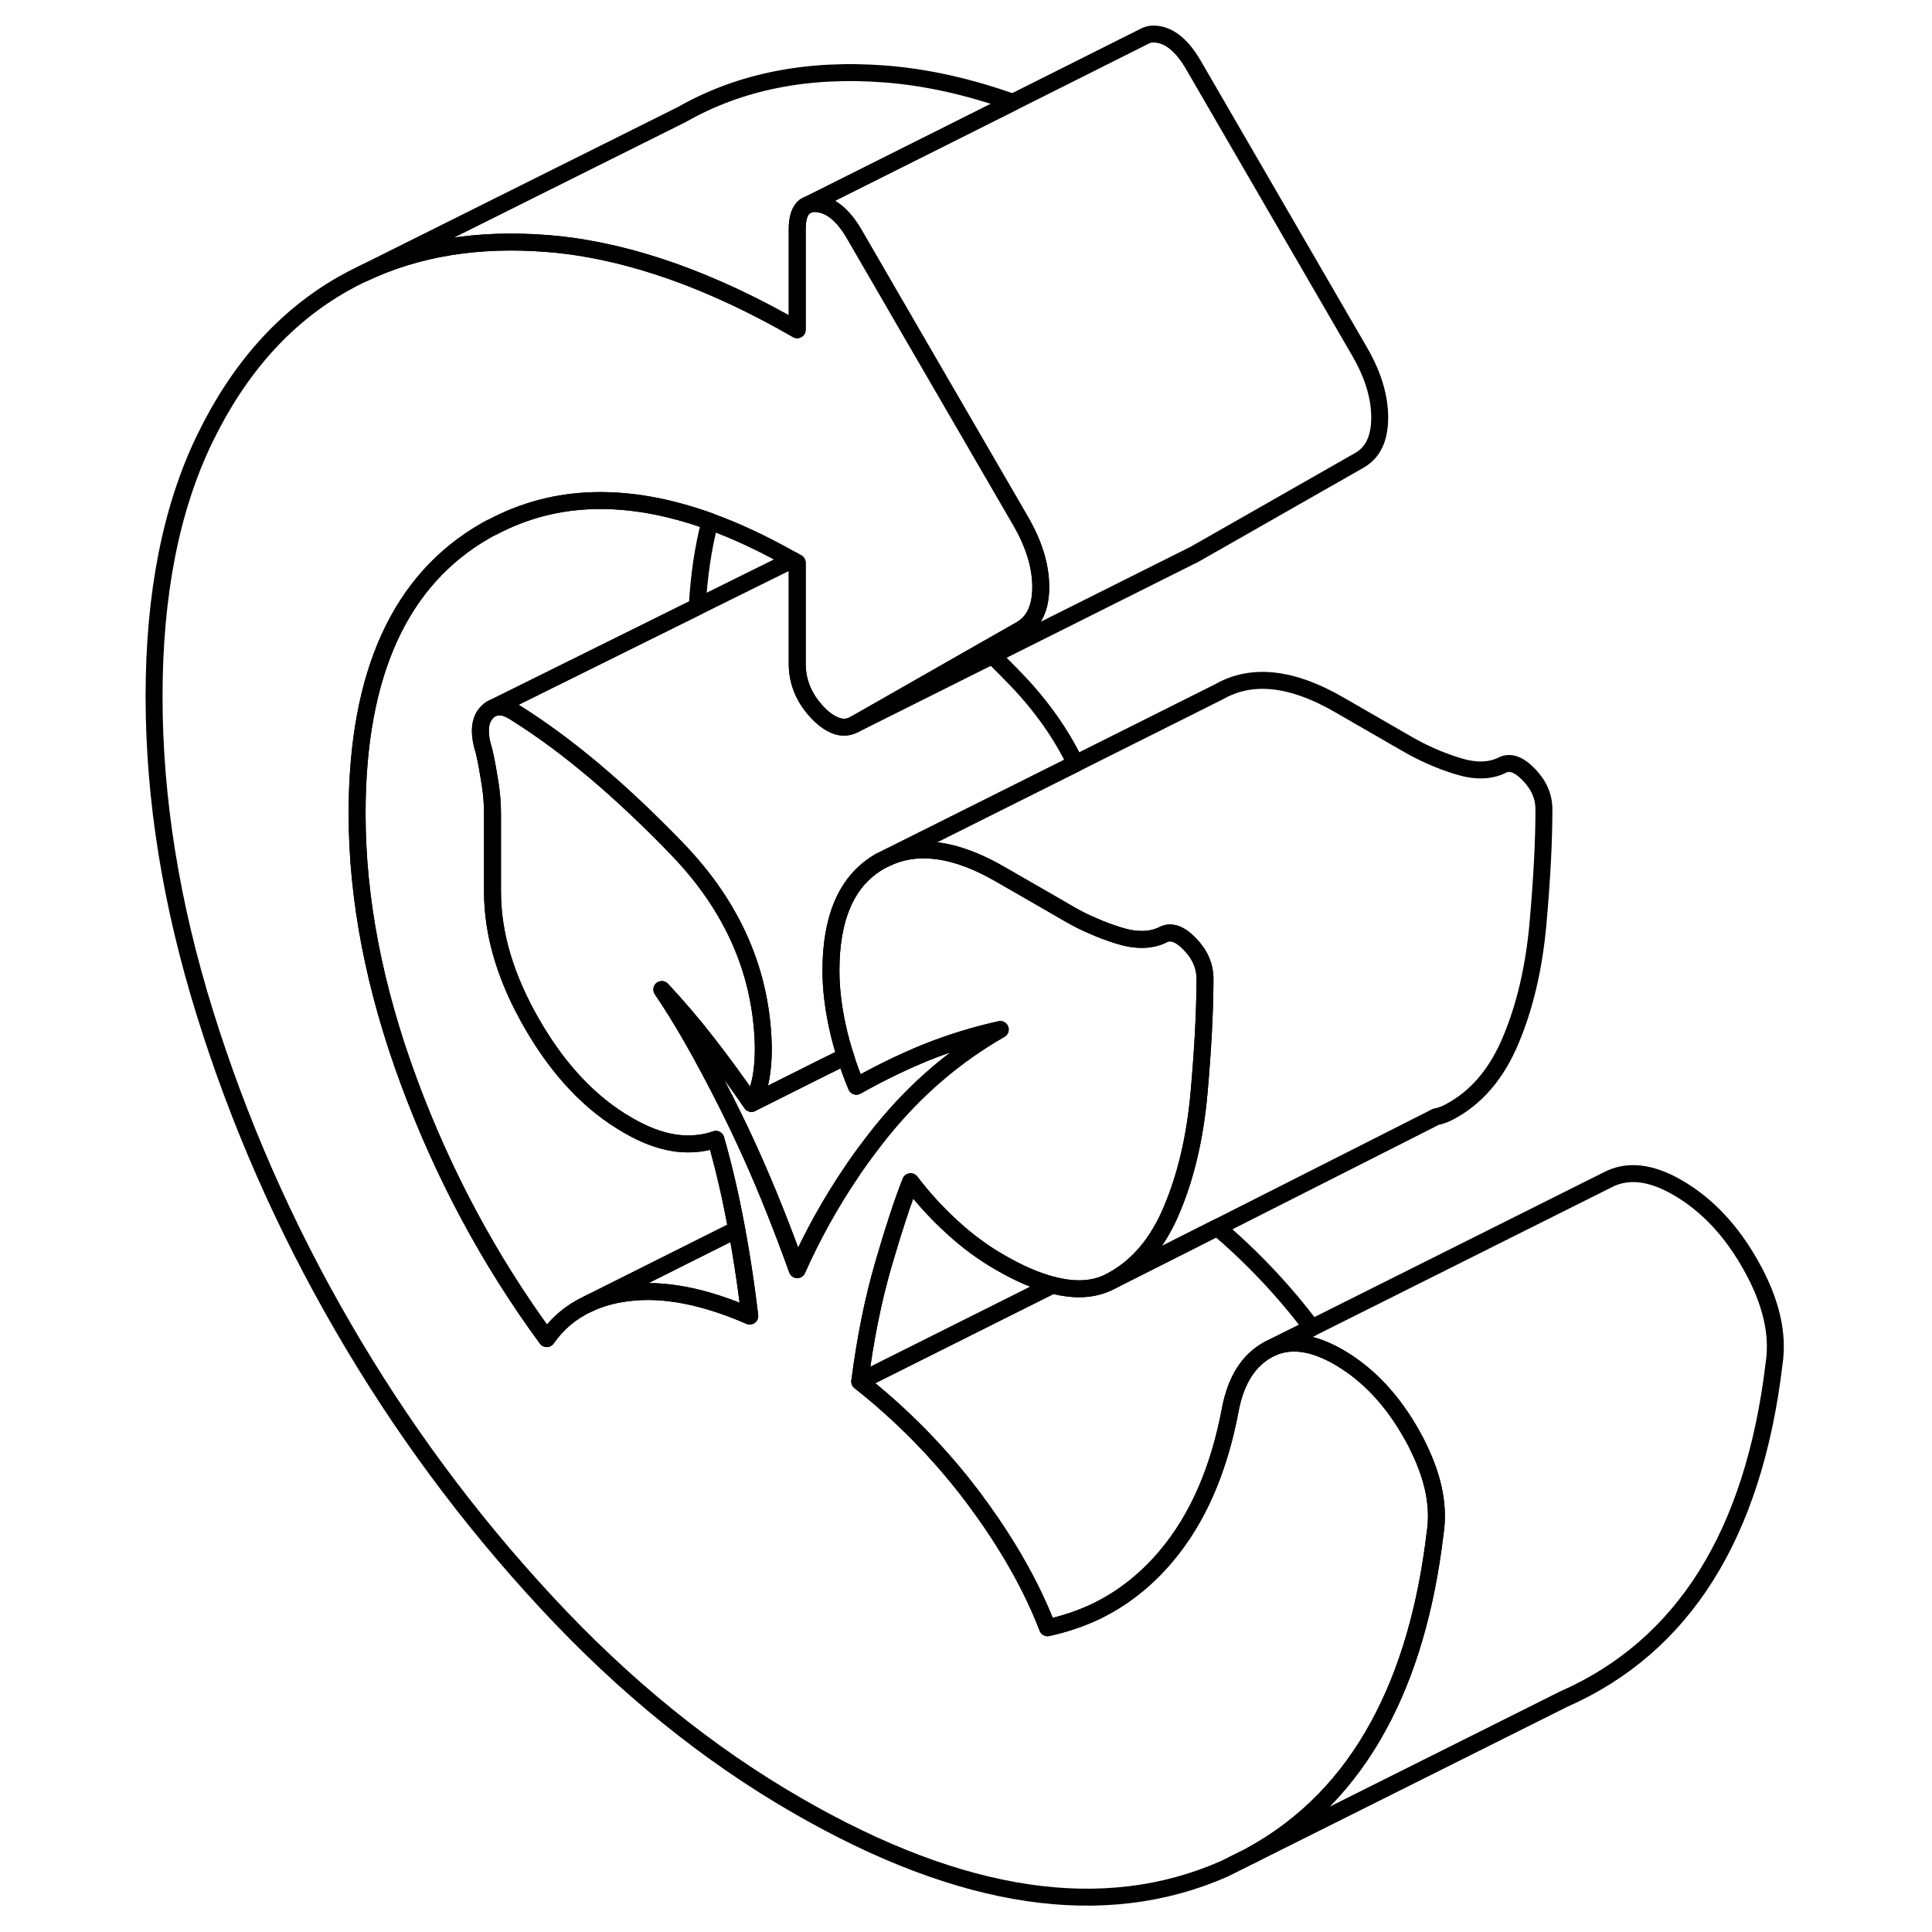 <svg width="24" height="24" viewBox="0 0 101 114" fill="none" xmlns="http://www.w3.org/2000/svg" stroke-width="1px" stroke-linecap="round" stroke-linejoin="round">
    <path d="M78.181 90.467C77.651 94.917 76.551 98.677 74.871 101.777C73.051 105.147 70.541 107.717 67.351 109.467L65.751 110.267C58.661 113.397 50.251 112.147 40.541 106.537C35.281 103.507 30.351 99.517 25.761 94.567C21.171 89.627 17.151 84.197 13.731 78.287C10.301 72.377 7.591 66.207 5.591 59.777C3.591 53.357 2.591 47.127 2.591 41.097C2.591 35.067 3.591 29.988 5.591 25.867C7.591 21.747 10.301 18.707 13.731 16.758C14.081 16.558 14.441 16.367 14.801 16.197L14.911 16.147C18.071 14.637 21.691 14.047 25.761 14.367C25.961 14.387 26.151 14.397 26.351 14.417C30.771 14.877 35.511 16.557 40.541 19.457V13.508C40.541 12.838 40.701 12.397 41.001 12.177L41.241 12.057C41.381 12.007 41.541 11.998 41.731 12.018C42.531 12.098 43.271 12.707 43.931 13.857L47.281 19.637L53.721 30.738C54.521 32.117 54.911 33.417 54.911 34.638C54.911 35.858 54.521 36.697 53.721 37.157L51.681 38.317L43.931 42.737C43.501 42.977 43.051 42.967 42.561 42.697C42.291 42.557 42.011 42.337 41.731 42.037C40.941 41.197 40.541 40.237 40.541 39.167V33.207C40.441 33.147 40.341 33.087 40.241 33.037C38.561 32.087 36.951 31.328 35.391 30.767C30.561 29.027 26.291 29.127 22.591 31.087C22.441 31.147 22.301 31.227 22.161 31.307C17.101 34.197 14.571 39.758 14.571 48.008C14.571 53.057 15.591 58.317 17.621 63.807C19.651 69.297 22.361 74.358 25.761 78.987C26.391 78.088 27.191 77.407 28.181 76.947C28.871 76.617 29.641 76.397 30.501 76.287C32.601 76.007 35.011 76.467 37.741 77.657C37.591 76.387 37.411 75.097 37.191 73.787C37.121 73.377 37.051 72.967 36.971 72.557C36.961 72.497 36.951 72.448 36.941 72.388C36.611 70.588 36.211 68.868 35.741 67.228C35.011 67.487 34.211 67.557 33.351 67.447C33.321 67.447 33.281 67.447 33.251 67.427C32.411 67.297 31.511 66.957 30.551 66.397C28.351 65.137 26.471 63.147 24.911 60.447C23.351 57.757 22.561 55.148 22.561 52.627V48.037C22.561 47.427 22.511 46.807 22.411 46.177C22.311 45.547 22.201 44.927 22.061 44.317C21.731 43.287 21.781 42.527 22.211 42.057C22.311 41.947 22.411 41.867 22.531 41.807C22.641 41.747 22.761 41.727 22.891 41.717H22.901C23.121 41.697 23.361 41.748 23.621 41.888C23.731 41.938 23.841 42.007 23.961 42.087C26.961 43.967 30.121 46.637 33.451 50.087C36.781 53.537 38.471 57.457 38.541 61.847C38.541 62.537 38.491 63.137 38.391 63.647C38.291 64.167 38.111 64.657 37.841 65.108C36.971 63.847 36.111 62.657 35.241 61.547C34.381 60.437 33.481 59.388 32.551 58.388C33.681 60.038 34.981 62.307 36.441 65.217C37.411 67.147 38.341 69.217 39.221 71.427C39.671 72.557 40.111 73.717 40.541 74.917C41.451 72.877 42.511 70.977 43.731 69.177C44.081 68.647 44.441 68.147 44.821 67.647C45.051 67.337 45.291 67.037 45.531 66.737C47.531 64.267 49.861 62.267 52.521 60.748C50.991 61.087 49.521 61.547 48.121 62.108C46.731 62.678 45.361 63.347 44.031 64.097C43.791 63.517 43.571 62.937 43.391 62.337C43.211 61.787 43.061 61.227 42.931 60.657C42.671 59.477 42.531 58.347 42.531 57.277C42.531 54.187 43.431 52.077 45.221 50.947C45.291 50.897 45.361 50.857 45.431 50.817L45.881 50.597C47.721 49.767 49.931 50.087 52.521 51.587L55.441 53.267L56.511 53.888C56.761 54.038 57.021 54.167 57.281 54.307C57.541 54.437 57.801 54.557 58.071 54.667C58.521 54.867 58.991 55.037 59.461 55.187C60.491 55.517 61.371 55.517 62.101 55.167C62.571 54.907 63.101 55.077 63.701 55.697C64.301 56.307 64.601 56.998 64.601 57.758V57.957C64.591 59.817 64.471 61.998 64.251 64.487C64.021 67.067 63.491 69.358 62.651 71.358C62.461 71.808 62.261 72.228 62.031 72.618C61.261 73.968 60.251 74.968 59.011 75.618C58.071 76.108 56.941 76.177 55.611 75.827H55.601C54.671 75.587 53.641 75.147 52.521 74.498C51.521 73.927 50.571 73.227 49.671 72.397C48.771 71.577 47.961 70.688 47.231 69.728C46.761 70.907 46.231 72.527 45.631 74.587C45.031 76.647 44.561 78.957 44.231 81.517C46.761 83.517 48.991 85.797 50.921 88.358C51.651 89.338 52.321 90.307 52.921 91.287C53.901 92.877 54.701 94.457 55.311 96.047C56.321 95.827 57.271 95.507 58.161 95.087C59.731 94.327 61.111 93.247 62.301 91.837C64.171 89.627 65.431 86.727 66.101 83.147C66.431 81.427 67.181 80.257 68.341 79.627C69.371 79.078 70.571 79.127 71.941 79.787C72.121 79.867 72.301 79.967 72.491 80.077C74.221 81.077 75.671 82.617 76.831 84.697C76.981 84.957 77.111 85.217 77.231 85.477C78.101 87.267 78.421 88.927 78.181 90.467Z" stroke="currentColor" stroke-linejoin="round"/>
    <path d="M53.261 6.037L41.241 12.057C41.161 12.078 41.091 12.117 41.021 12.167H41.001C40.701 12.397 40.541 12.838 40.541 13.508V19.457C35.511 16.558 30.771 14.877 26.351 14.417C26.151 14.397 25.961 14.387 25.761 14.367C21.691 14.047 18.071 14.637 14.911 16.147L33.731 6.758C37.151 4.808 41.171 4.008 45.761 4.368C48.171 4.558 50.671 5.117 53.261 6.037Z" stroke="currentColor" stroke-linejoin="round"/>
    <path d="M74.911 24.637C74.911 25.858 74.521 26.697 73.721 27.157L63.931 32.737L63.781 32.807L52.051 38.677L43.931 42.737L51.681 38.317L53.721 37.157C54.521 36.697 54.911 35.858 54.911 34.638C54.911 33.417 54.521 32.117 53.721 30.737L47.281 19.637L43.931 13.857C43.271 12.707 42.531 12.098 41.731 12.018C41.541 11.998 41.381 12.007 41.241 12.057L53.261 6.037L61.121 2.097C61.291 2.017 61.491 1.997 61.731 2.017C62.531 2.097 63.271 2.707 63.931 3.857L73.721 20.737C74.521 22.117 74.911 23.418 74.911 24.637Z" stroke="currentColor" stroke-linejoin="round"/>
    <path d="M56.961 45.057L45.881 50.597L45.431 50.817C45.361 50.857 45.291 50.897 45.221 50.947C43.431 52.077 42.531 54.187 42.531 57.277C42.531 58.347 42.671 59.477 42.931 60.657C43.061 61.227 43.211 61.787 43.391 62.337L41.931 63.057L37.841 65.107C38.111 64.657 38.291 64.167 38.391 63.647C38.491 63.137 38.541 62.537 38.541 61.847C38.471 57.457 36.781 53.537 33.451 50.087C30.121 46.637 26.961 43.967 23.961 42.087C23.841 42.007 23.731 41.938 23.621 41.888C23.361 41.748 23.121 41.697 22.901 41.717H22.891C22.761 41.727 22.641 41.747 22.531 41.807L34.641 35.807L40.241 33.037C40.341 33.087 40.441 33.147 40.541 33.207V39.167C40.541 40.237 40.941 41.197 41.731 42.037C42.011 42.337 42.291 42.557 42.561 42.697C43.051 42.967 43.501 42.977 43.931 42.737L52.051 38.677C52.511 39.127 52.981 39.597 53.451 40.087C54.951 41.647 56.121 43.307 56.961 45.057Z" stroke="currentColor" stroke-linejoin="round"/>
    <path d="M37.741 77.657C35.011 76.467 32.601 76.007 30.501 76.287C29.641 76.397 28.871 76.617 28.181 76.947L36.511 72.777L36.971 72.557C37.051 72.967 37.121 73.377 37.191 73.787C37.411 75.097 37.591 76.387 37.741 77.657Z" stroke="currentColor" stroke-linejoin="round"/>
    <path d="M36.971 72.557L36.511 72.777L28.181 76.947C27.191 77.407 26.391 78.087 25.761 78.987C22.361 74.357 19.651 69.297 17.621 63.807C15.591 58.317 14.571 53.057 14.571 48.007C14.571 39.757 17.101 34.197 22.161 31.307C22.301 31.227 22.441 31.147 22.591 31.087C26.291 29.127 30.561 29.027 35.391 30.767C34.991 32.297 34.741 33.977 34.641 35.807L22.531 41.807C22.411 41.867 22.311 41.947 22.211 42.057C21.781 42.527 21.731 43.287 22.061 44.317C22.201 44.927 22.311 45.547 22.411 46.177C22.511 46.807 22.561 47.427 22.561 48.037V52.627C22.561 55.147 23.351 57.757 24.911 60.447C26.471 63.147 28.351 65.137 30.551 66.397C31.511 66.957 32.411 67.297 33.251 67.427C33.281 67.437 33.321 67.447 33.351 67.447C34.211 67.557 35.011 67.487 35.741 67.227C36.211 68.867 36.611 70.587 36.941 72.387C36.951 72.447 36.961 72.497 36.971 72.557Z" stroke="currentColor" stroke-linejoin="round"/>
    <path d="M84.601 47.757C84.601 49.667 84.481 51.907 84.251 54.487C84.021 57.067 83.491 59.357 82.651 61.357C81.821 63.357 80.611 64.777 79.011 65.617C78.771 65.747 78.521 65.837 78.251 65.897H78.231L65.331 72.427L59.011 75.617C60.251 74.967 61.261 73.967 62.031 72.617C62.261 72.227 62.461 71.807 62.651 71.357C63.491 69.357 64.021 67.067 64.251 64.487C64.471 61.997 64.591 59.817 64.601 57.957V57.757C64.601 56.997 64.301 56.307 63.701 55.697C63.101 55.077 62.571 54.907 62.101 55.167C61.371 55.517 60.491 55.517 59.461 55.187C58.991 55.037 58.521 54.867 58.071 54.667C57.801 54.557 57.541 54.437 57.281 54.307C57.021 54.167 56.761 54.037 56.511 53.887L55.441 53.267L52.521 51.587C49.931 50.087 47.721 49.767 45.881 50.597L56.961 45.057L65.431 40.817C67.361 39.717 69.721 39.967 72.521 41.587L76.511 43.887C77.441 44.427 78.431 44.867 79.461 45.187C80.491 45.517 81.371 45.517 82.101 45.167C82.571 44.907 83.101 45.077 83.701 45.697C84.301 46.307 84.601 46.997 84.601 47.757Z" stroke="currentColor" stroke-linejoin="round"/>
    <path d="M70.911 78.347L68.341 79.627C67.181 80.257 66.431 81.427 66.101 83.147C65.431 86.727 64.171 89.627 62.301 91.837C61.111 93.247 59.731 94.327 58.161 95.087C57.271 95.507 56.321 95.827 55.311 96.047C54.701 94.457 53.901 92.877 52.921 91.287C52.321 90.307 51.651 89.337 50.921 88.357C48.991 85.797 46.761 83.517 44.231 81.517L55.601 75.827H55.611C56.941 76.177 58.071 76.107 59.011 75.617L65.331 72.427C67.411 74.197 69.271 76.167 70.911 78.347Z" stroke="currentColor" stroke-linejoin="round"/>
    <path d="M55.601 75.828L44.231 81.518C44.561 78.958 45.031 76.647 45.631 74.588C46.231 72.528 46.761 70.907 47.231 69.728C47.961 70.688 48.771 71.578 49.671 72.397C50.571 73.228 51.521 73.928 52.521 74.498C53.641 75.148 54.671 75.588 55.601 75.828Z" stroke="currentColor" stroke-linejoin="round"/>
    <path d="M98.181 80.467C96.981 90.537 92.841 97.147 85.751 100.267L67.351 109.467C70.541 107.717 73.051 105.147 74.871 101.777C76.551 98.677 77.651 94.917 78.181 90.467C78.421 88.927 78.101 87.267 77.231 85.477C77.111 85.217 76.981 84.957 76.831 84.697C75.671 82.617 74.221 81.077 72.491 80.077C72.301 79.967 72.121 79.867 71.941 79.787C70.571 79.127 69.371 79.077 68.341 79.627L70.911 78.347L88.341 69.627C89.511 69.007 90.891 69.147 92.491 70.077C94.221 71.077 95.671 72.617 96.831 74.697C98.001 76.787 98.451 78.707 98.181 80.467Z" stroke="currentColor" stroke-linejoin="round"/>
    <path d="M52.521 60.747C49.861 62.267 47.531 64.267 45.531 66.737C45.291 67.037 45.051 67.337 44.821 67.647C44.441 68.147 44.081 68.647 43.731 69.167C42.511 70.977 41.451 72.877 40.541 74.917C40.111 73.717 39.671 72.557 39.221 71.427C38.341 69.217 37.411 67.147 36.441 65.217C34.981 62.307 33.681 60.038 32.551 58.388C33.481 59.388 34.381 60.437 35.241 61.547C36.111 62.657 36.971 63.847 37.841 65.107L41.931 63.057L43.391 62.337C43.571 62.937 43.791 63.517 44.031 64.097C45.361 63.347 46.731 62.677 48.121 62.107C49.521 61.547 50.991 61.087 52.521 60.747Z" stroke="currentColor" stroke-linejoin="round"/>
    <path d="M22.531 41.807L22.501 41.817" stroke="currentColor" stroke-linejoin="round"/>
</svg>